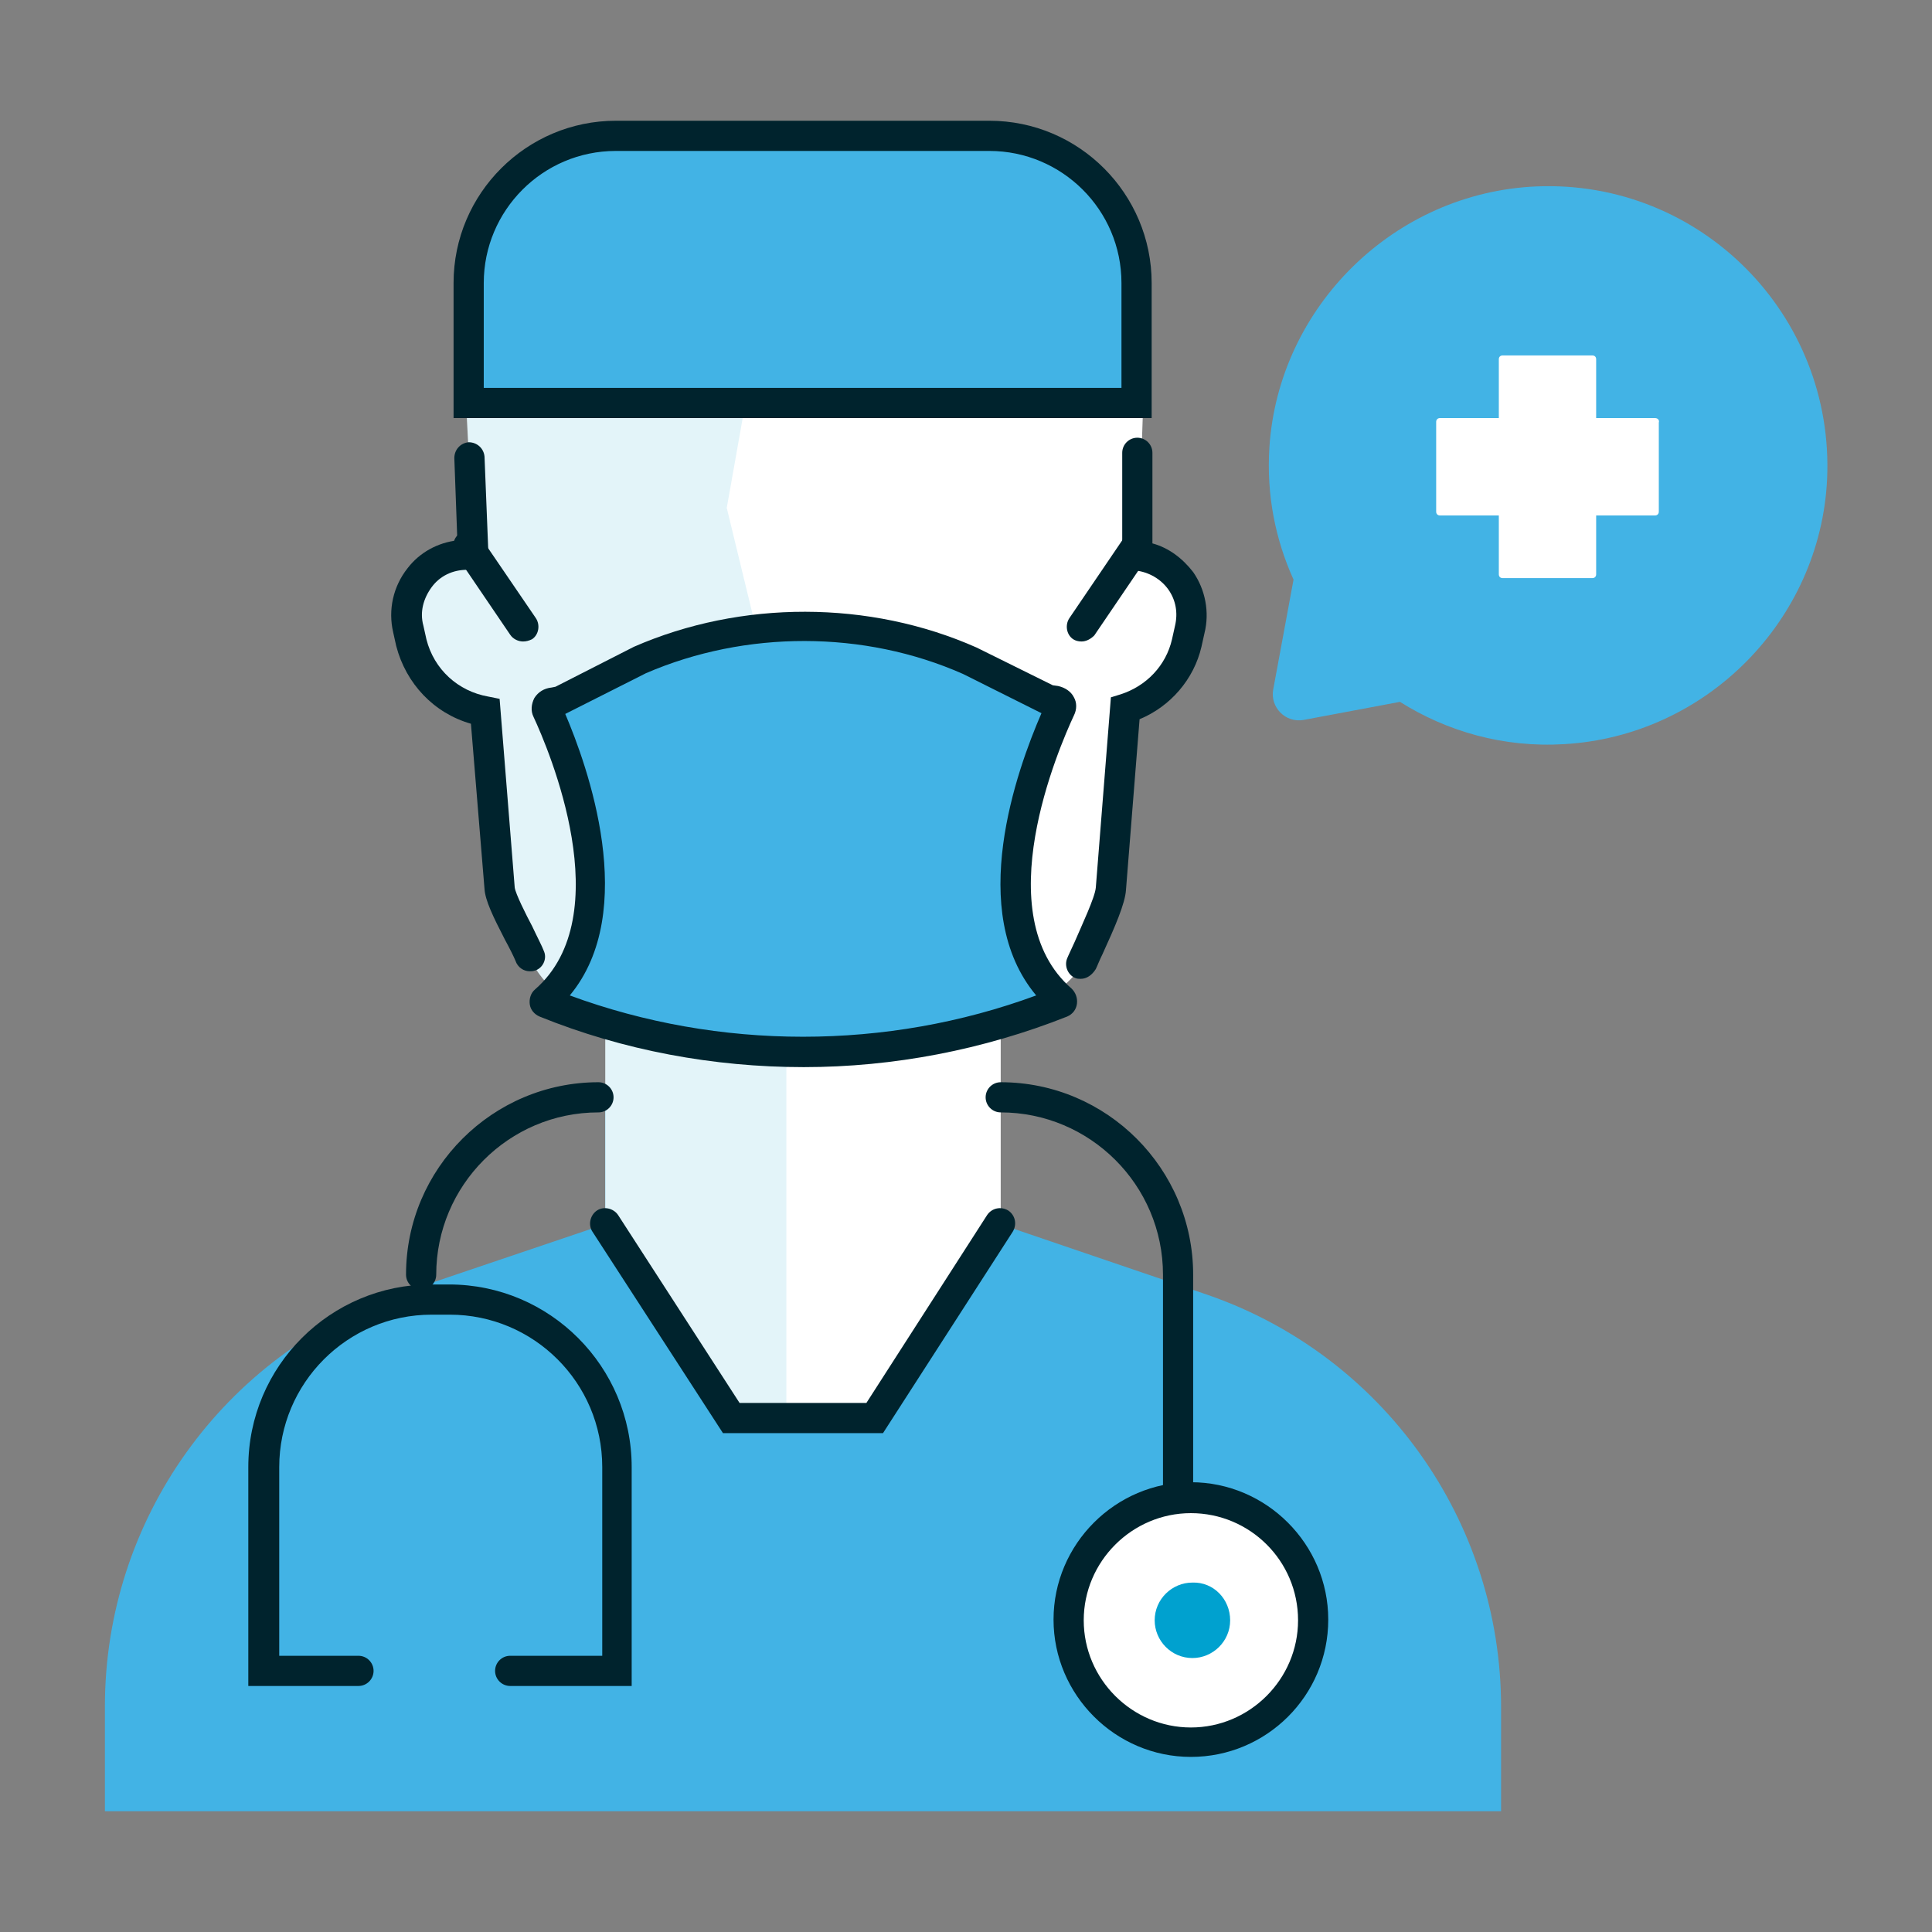 <svg width="94" height="94" viewBox="0 0 94 94" fill="none" xmlns="http://www.w3.org/2000/svg">
<rect x="0" y="0" width="94" height="94" fill="#808080" stroke="none"/>
<path d="M61.945 33.561L62.936 28.2C62.055 26.254 61.614 24.087 61.761 21.774C62.202 14.908 67.856 9.363 74.76 9.07C82.728 8.739 89.264 15.312 88.896 23.316C88.566 30.183 83.021 35.801 76.118 36.205C73.144 36.388 70.39 35.581 68.114 34.148L63.414 35.03C62.532 35.177 61.798 34.406 61.945 33.561Z" fill="#42B3E5"/>
<path d="M73.034 88.125V83.058C73.034 73.988 67.269 65.91 58.677 62.973L48.652 59.558V53.352H29.448V59.558L19.461 62.936C10.869 65.873 5.104 73.951 5.104 83.021V88.125H73.034Z" fill="#42B3E5"/>
<path d="M48.689 59.925L42.557 69.398H35.581L29.449 59.925V43.805H48.689V59.925Z" fill="white"/>
<path d="M38.261 43.805H29.889C29.742 43.879 29.596 43.916 29.449 43.989V59.925L35.581 69.398H38.261V43.805Z" fill="#00A1CF" fill-opacity="0.11"/>
<path d="M24.748 45.127C24.528 44.503 24.418 43.879 24.345 43.218L23.647 34.626C21.921 34.332 20.489 33.047 20.049 31.284L19.902 30.623C19.461 28.788 20.856 26.988 22.766 26.988H23.059L22.509 16.377L55.739 16.156L55.372 27.025C57.098 27.209 58.346 28.861 57.942 30.623L57.795 31.284C57.428 32.827 56.253 34.002 54.821 34.479L54.123 43.218C54.05 44.026 53.866 44.797 53.573 45.531L52.802 46.743C51.994 48.028 50.672 48.909 49.203 49.166L38.444 51.149L29.669 49.534C28.2 49.277 26.878 48.395 26.07 47.147L24.748 45.127Z" fill="white"/>
<path d="M22.509 16.377L23.059 26.988H22.766C20.856 26.988 19.461 28.788 19.902 30.623L20.049 31.284C20.489 33.047 21.921 34.332 23.647 34.626L24.345 43.218C24.381 43.879 24.528 44.54 24.748 45.127L26.034 47.11C26.841 48.359 28.163 49.24 29.632 49.497L37.527 50.966V33.634L35.36 24.712L36.866 16.23L22.509 16.377Z" fill="#00A1CF" fill-opacity="0.11"/>
<path d="M51.186 34.112C51.407 34.148 51.517 34.332 51.443 34.479C50.635 36.205 46.964 44.687 51.517 48.616C51.553 48.616 51.517 48.726 51.48 48.726C43.512 51.957 34.332 51.92 26.364 48.726C26.328 48.726 26.328 48.652 26.328 48.616C30.844 44.723 27.282 36.315 26.438 34.516C26.364 34.332 26.511 34.148 26.695 34.112L27.025 34.075L30.918 32.092C35.948 29.889 41.97 29.889 47 32.129L50.782 34.002L51.186 34.112Z" fill="#42B3E5"/>
<path d="M63.964 78.835C63.964 82.103 61.321 84.784 58.016 84.784C54.748 84.784 52.067 82.14 52.067 78.835C52.067 75.567 54.711 72.887 58.016 72.887C61.284 72.887 63.964 75.531 63.964 78.835Z" fill="white"/>
<path d="M59.852 78.835C59.852 79.863 59.007 80.671 58.016 80.671C56.987 80.671 56.18 79.826 56.18 78.835C56.18 77.807 57.024 76.999 58.016 76.999C59.044 76.963 59.852 77.807 59.852 78.835Z" fill="#00A1CF"/>
<path d="M55.189 19.608H22.656V13.77C22.656 9.804 25.85 6.609 29.816 6.609H47.992C51.957 6.609 55.152 9.804 55.152 13.77V19.608H55.189Z" fill="#42B3E5"/>
<path d="M39.105 51.92C34.736 51.92 30.33 51.112 26.254 49.46C25.997 49.35 25.813 49.13 25.777 48.873C25.74 48.616 25.813 48.322 26.034 48.138C30.146 44.54 26.695 36.462 25.96 34.883C25.813 34.589 25.85 34.259 25.997 33.965C26.18 33.671 26.474 33.487 26.841 33.451L27.025 33.414L30.844 31.468C36.058 29.191 42.3 29.191 47.514 31.505L51.223 33.341L51.48 33.377C51.81 33.451 52.104 33.634 52.251 33.928C52.398 34.185 52.398 34.516 52.251 34.809C51.516 36.388 47.991 44.503 52.141 48.102C52.324 48.285 52.434 48.542 52.398 48.836C52.361 49.13 52.177 49.35 51.92 49.46C47.845 51.076 43.475 51.92 39.105 51.92ZM27.723 48.432C34.993 51.112 43.145 51.112 50.415 48.432C47 44.356 49.46 37.49 50.672 34.699L46.853 32.79C42.043 30.66 36.278 30.66 31.431 32.753L27.502 34.736C28.567 37.233 31.137 44.32 27.723 48.432Z" fill="#00232D"/>
<path d="M25.777 47.257C25.483 47.257 25.189 47.073 25.079 46.743C25.006 46.559 24.785 46.119 24.565 45.715C23.978 44.577 23.61 43.805 23.574 43.255L22.913 35.213C21.114 34.699 19.755 33.267 19.278 31.431L19.131 30.77C18.874 29.669 19.131 28.53 19.828 27.649C20.416 26.878 21.297 26.401 22.252 26.291L22.105 22.288C22.105 21.884 22.399 21.554 22.803 21.517C23.207 21.517 23.537 21.811 23.574 22.215L23.794 27.723H22.729C22.032 27.723 21.407 28.016 21.003 28.567C20.599 29.118 20.416 29.779 20.599 30.44L20.746 31.101C21.114 32.569 22.289 33.634 23.757 33.891L24.308 34.002L25.043 43.181C25.079 43.475 25.593 44.503 25.887 45.054C26.144 45.605 26.364 46.008 26.474 46.302C26.621 46.669 26.401 47.11 26.034 47.22C25.924 47.257 25.85 47.257 25.777 47.257Z" fill="#00232D"/>
<path d="M52.581 47.624C52.508 47.624 52.398 47.624 52.324 47.587C51.957 47.441 51.773 47 51.92 46.633C51.994 46.449 52.141 46.156 52.288 45.825C52.618 45.054 53.279 43.659 53.316 43.181L54.05 33.928L54.527 33.781C55.776 33.377 56.73 32.386 57.024 31.101L57.171 30.44C57.318 29.816 57.208 29.191 56.841 28.677C56.474 28.163 55.886 27.833 55.262 27.759L54.601 27.686V22.031C54.601 21.627 54.931 21.297 55.335 21.297C55.739 21.297 56.07 21.627 56.07 22.031V26.438C56.877 26.658 57.538 27.172 58.052 27.833C58.64 28.677 58.86 29.779 58.603 30.807L58.456 31.468C58.089 33.047 56.951 34.369 55.445 34.993L54.784 43.291C54.748 43.952 54.234 45.127 53.646 46.413C53.499 46.706 53.389 47 53.316 47.147C53.132 47.441 52.875 47.624 52.581 47.624Z" fill="#00232D"/>
<path d="M42.961 69.729H35.176L28.824 59.925C28.604 59.594 28.714 59.117 29.044 58.897C29.375 58.676 29.852 58.787 30.073 59.117L35.984 68.26H42.153L48.028 59.117C48.248 58.787 48.689 58.676 49.056 58.897C49.387 59.117 49.497 59.558 49.276 59.925L42.961 69.729Z" fill="#00232D"/>
<path d="M30.77 82.03H24.822C24.418 82.03 24.088 81.699 24.088 81.295C24.088 80.891 24.418 80.561 24.822 80.561H29.302V71.381C29.302 67.269 25.96 63.964 21.884 63.964H21.003C16.891 63.964 13.586 67.305 13.586 71.381V80.561H17.442C17.845 80.561 18.176 80.891 18.176 81.295C18.176 81.699 17.845 82.03 17.442 82.03H12.081V71.381C12.081 66.461 16.083 62.495 20.966 62.495H21.848C26.768 62.495 30.734 66.498 30.734 71.381V82.03H30.77Z" fill="#00232D"/>
<path d="M20.489 62.752C20.085 62.752 19.755 62.422 19.755 62.018C19.755 56.841 23.977 52.655 29.118 52.655C29.522 52.655 29.852 52.985 29.852 53.389C29.852 53.793 29.522 54.123 29.118 54.123C24.749 54.123 21.224 57.685 21.224 62.018C21.224 62.422 20.893 62.752 20.489 62.752Z" fill="#00232D"/>
<path d="M57.318 72.997C56.914 72.997 56.584 72.666 56.584 72.263V62.018C56.584 57.648 53.022 54.123 48.689 54.123C48.285 54.123 47.955 53.793 47.955 53.389C47.955 52.985 48.285 52.655 48.689 52.655C53.866 52.655 58.052 56.877 58.052 62.018V72.263C58.052 72.666 57.722 72.997 57.318 72.997Z" fill="#00232D"/>
<path d="M57.942 85.481C54.27 85.481 51.259 82.47 51.259 78.799C51.259 75.127 54.27 72.116 57.942 72.116C61.614 72.116 64.625 75.127 64.625 78.799C64.625 82.507 61.614 85.481 57.942 85.481ZM57.942 73.621C55.078 73.621 52.728 75.971 52.728 78.835C52.728 81.699 55.078 84.049 57.942 84.049C60.806 84.049 63.156 81.699 63.156 78.835C63.156 75.934 60.806 73.621 57.942 73.621Z" fill="#00232D"/>
<path d="M56.033 20.342H22.068V13.77C22.068 9.4 25.63 5.875 29.962 5.875H48.138C52.508 5.875 56.033 9.437 56.033 13.77V20.342ZM23.537 18.873H54.564V13.77C54.564 10.208 51.663 7.344 48.138 7.344H29.962C26.401 7.344 23.537 10.245 23.537 13.77V18.873Z" fill="#00232D"/>
<path d="M25.446 31.211C25.226 31.211 24.969 31.101 24.822 30.881L22.178 26.988C21.958 26.658 22.031 26.18 22.362 25.96C22.692 25.74 23.17 25.813 23.39 26.144L26.07 30.073C26.291 30.403 26.217 30.881 25.887 31.101C25.74 31.174 25.593 31.211 25.446 31.211Z" fill="#00232D"/>
<path d="M52.618 31.211C52.471 31.211 52.325 31.174 52.214 31.101C51.884 30.88 51.81 30.403 52.031 30.073L54.675 26.18C54.895 25.85 55.372 25.776 55.703 25.997C56.033 26.217 56.106 26.694 55.886 27.025L53.242 30.917C53.059 31.101 52.839 31.211 52.618 31.211Z" fill="#00232D"/>
<path d="M80.524 20.342H77.66V17.478C77.66 17.368 77.587 17.294 77.477 17.294H73.107C72.997 17.294 72.924 17.368 72.924 17.478V20.342H70.06C69.949 20.342 69.876 20.416 69.876 20.526V24.895C69.876 25.005 69.949 25.079 70.06 25.079H72.924V27.943C72.924 28.053 72.997 28.127 73.107 28.127H77.477C77.587 28.127 77.66 28.053 77.66 27.943V25.079H80.524C80.635 25.079 80.708 25.005 80.708 24.895V20.562C80.745 20.452 80.671 20.342 80.524 20.342Z" fill="white"/>
</svg>
